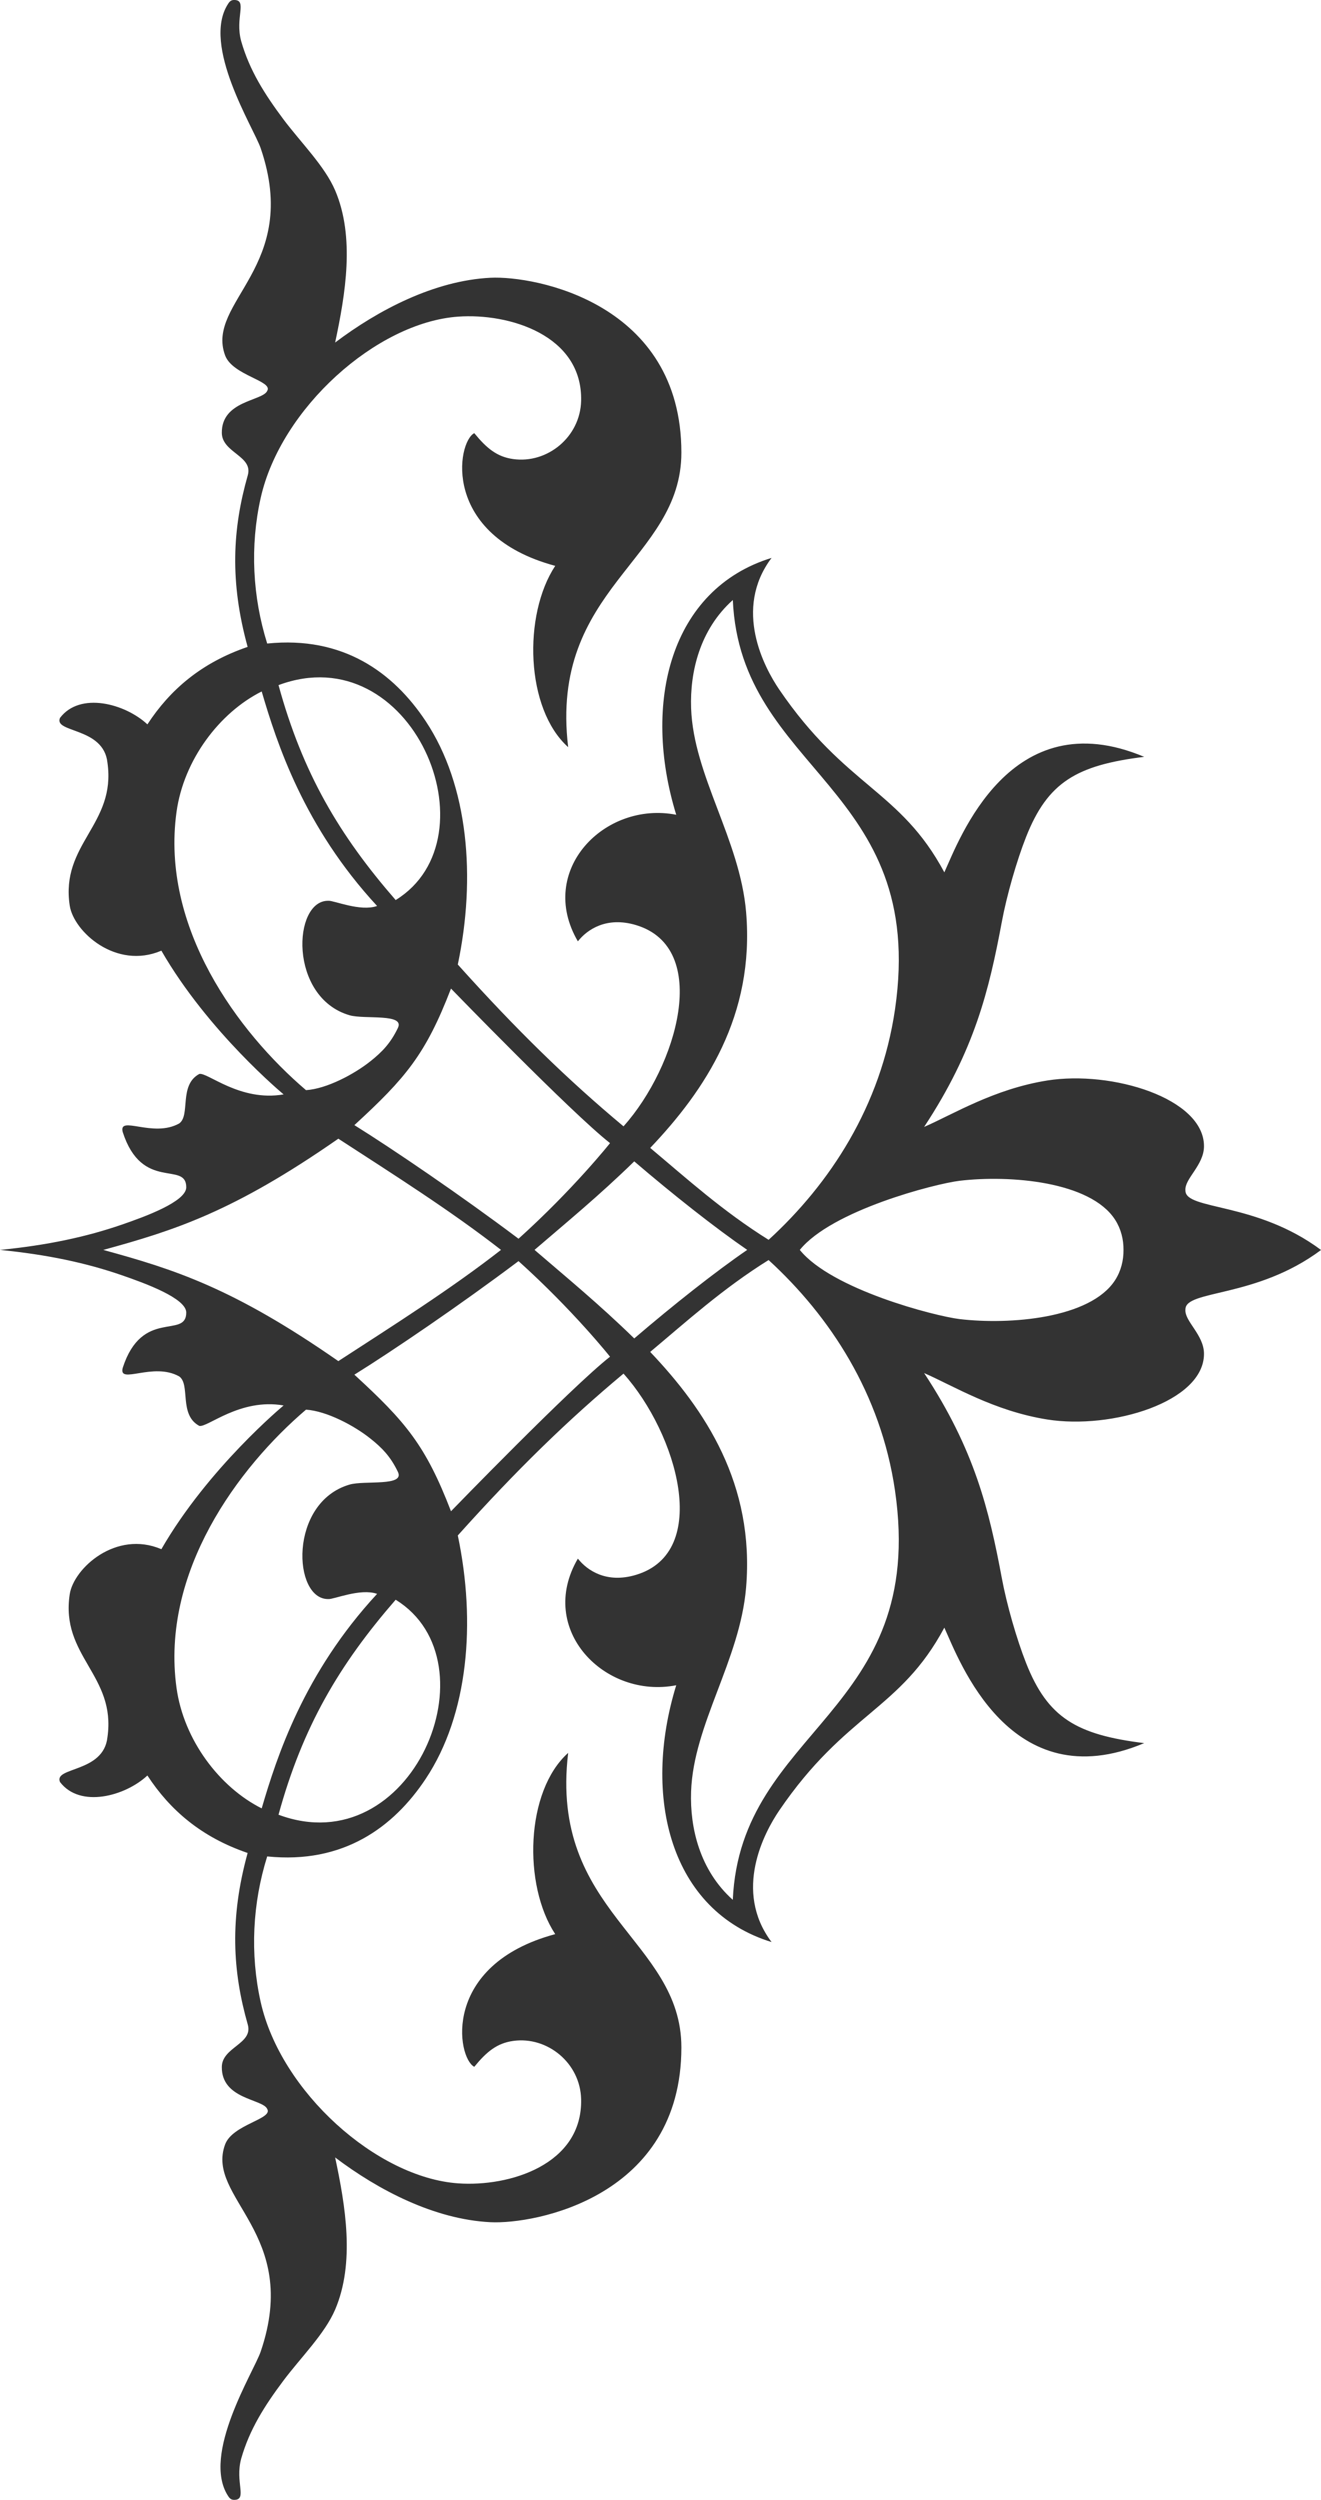 <?xml version="1.0" encoding="utf-8"?>
<!-- Generator: Adobe Illustrator 16.0.2, SVG Export Plug-In . SVG Version: 6.00 Build 0)  -->
<!DOCTYPE svg PUBLIC "-//W3C//DTD SVG 1.1//EN" "http://www.w3.org/Graphics/SVG/1.1/DTD/svg11.dtd">
<svg version="1.1" id="Слой_1" xmlns="http://www.w3.org/2000/svg" xmlns:xlink="http://www.w3.org/1999/xlink" x="0px" y="0px"
	 width="47.946px" height="90.71px" viewBox="0 0 47.946 90.71" enable-background="new 0 0 47.946 90.71" xml:space="preserve">
<path fill="#333333" d="M8.756,89.207c0.303-1.057,0.846-1.909,1.527-2.82c0.646-0.86,1.502-1.699,1.881-2.582
	c0.725-1.699,0.373-3.769,0-5.521c1.557,1.178,3.594,2.248,5.637,2.35c1.625,0.081,6.93-0.918,6.93-6.342
	c0-3.916-4.803-4.895-4.109-10.688c-1.551,1.385-1.645,4.796-0.47,6.577c-4.14,1.113-3.568,4.496-2.938,4.814
	c0.451-0.551,0.823-0.855,1.411-0.939c1.237-0.174,2.437,0.797,2.467,2.115c0.054,2.381-2.614,3.186-4.464,3.053
	c-2.962-0.209-6.439-3.332-7.166-6.577c-0.393-1.759-0.295-3.591,0.236-5.286c2.759,0.283,4.584-1.055,5.754-2.817
	c1.549-2.329,1.828-5.677,1.164-8.829c2.142-2.387,3.986-4.18,6.015-5.873c1.948,2.184,3.193,6.475,0.457,7.301
	c-1.078,0.326-1.781-0.164-2.114-0.588c-1.504,2.572,0.975,5.103,3.57,4.595c-1.248,4.048-0.22,8.188,3.461,9.319
	c-1.406-1.865-0.254-3.992,0.275-4.771c2.417-3.549,4.394-3.644,5.995-6.638c0.536,1.176,2.387,6.24,7.254,4.19
	c-2.463-0.304-3.503-0.922-4.287-2.906c-0.344-0.875-0.704-2.127-0.881-3.084c-0.465-2.482-0.986-4.654-2.82-7.438
	c1.057,0.461,2.534,1.377,4.464,1.684c2.353,0.375,5.694-0.643,5.694-2.381c0-0.697-0.716-1.184-0.674-1.613
	c0-0.719,2.566-0.396,4.922-2.156c-2.355-1.759-4.922-1.437-4.922-2.156c-0.042-0.43,0.674-0.913,0.674-1.611
	c0-1.737-3.342-2.758-5.694-2.382c-1.93,0.308-3.407,1.224-4.464,1.684c1.834-2.783,2.355-4.955,2.82-7.438
	c0.177-0.956,0.537-2.211,0.881-3.085c0.784-1.982,1.824-2.602,4.287-2.906c-4.867-2.048-6.718,3.016-7.254,4.191
	c-1.602-2.994-3.578-3.09-5.995-6.637c-0.529-0.779-1.682-2.906-0.275-4.773c-3.681,1.133-4.709,5.272-3.461,9.321
	c-2.596-0.509-5.074,2.021-3.57,4.593c0.333-0.424,1.036-0.913,2.114-0.589c2.736,0.827,1.491,5.121-0.457,7.302
	c-2.028-1.692-3.873-3.487-6.015-5.872c0.664-3.152,0.385-6.5-1.164-8.829c-1.17-1.764-2.995-3.101-5.754-2.818
	c-0.531-1.695-0.629-3.526-0.236-5.285c0.727-3.245,4.204-6.367,7.166-6.577c1.85-0.133,4.518,0.672,4.464,3.053
	c-0.03,1.317-1.229,2.289-2.467,2.115c-0.588-0.083-0.96-0.389-1.411-0.94c-0.63,0.319-1.201,3.703,2.938,4.815
	c-1.175,1.782-1.081,5.192,0.47,6.579c-0.693-5.795,4.109-6.775,4.109-10.689c0-5.424-5.305-6.424-6.93-6.344
	c-2.043,0.103-4.08,1.175-5.637,2.351c0.373-1.753,0.725-3.822,0-5.521c-0.379-0.883-1.234-1.723-1.881-2.584
	C9.602,3.41,9.059,2.558,8.756,1.501c-0.238-0.86,0.238-1.502-0.26-1.502c-0.131,0-0.181,0.086-0.221,0.146
	C7.307,1.649,9.21,4.644,9.461,5.377c1.475,4.311-2.012,5.564-1.291,7.518c0.27,0.73,1.757,0.924,1.527,1.291
	c-0.168,0.367-1.663,0.346-1.646,1.527c0.012,0.715,1.141,0.832,0.943,1.53c-0.557,1.948-0.658,3.864-0.006,6.23
	c-1.672,0.571-2.813,1.548-3.638,2.811c-0.808-0.752-2.444-1.196-3.173-0.234c-0.236,0.554,1.586,0.324,1.723,1.625
	c0.322,2.247-1.713,2.937-1.369,5.187c0.143,0.939,1.675,2.337,3.326,1.634c1.699,2.951,4.437,5.215,4.437,5.215
	c-1.591,0.275-2.774-0.82-3.063-0.741c-0.75,0.409-0.309,1.506-0.729,1.796c-0.947,0.53-2.205-0.312-2.049,0.308
	c0.702,2.182,2.307,1.039,2.307,2.007c0,0.521-1.5,1.067-2.34,1.356C3.128,44.882,1.729,45.182,0,45.354
	c1.729,0.172,3.128,0.472,4.42,0.918c0.84,0.29,2.34,0.835,2.34,1.354c0,0.97-1.604-0.172-2.307,2.011
	c-0.156,0.618,1.102-0.224,2.049,0.306c0.42,0.291-0.021,1.387,0.729,1.795c0.289,0.08,1.473-1.016,3.063-0.74
	c0,0-2.737,2.264-4.437,5.215c-1.651-0.703-3.184,0.697-3.326,1.634c-0.344,2.252,1.691,2.939,1.369,5.187
	c-0.137,1.301-1.959,1.07-1.723,1.627c0.729,0.959,2.365,0.516,3.173-0.236c0.825,1.262,1.966,2.24,3.638,2.811
	c-0.652,2.365-0.551,4.281,0.006,6.23c0.197,0.697-0.932,0.814-0.943,1.529c-0.017,1.182,1.479,1.162,1.646,1.527
	c0.229,0.369-1.258,0.561-1.527,1.291c-0.721,1.953,2.766,3.207,1.291,7.518c-0.251,0.734-2.154,3.729-1.186,5.232
	c0.04,0.059,0.09,0.146,0.221,0.146C8.994,90.709,8.518,90.068,8.756,89.207z M32.484,54.087c1.179,8.09-5.611,8.61-5.887,14.85
	c-1.194-1.069-1.56-2.604-1.514-3.927c0.085-2.443,1.774-4.764,1.996-7.398c0.318-3.756-1.482-6.455-3.48-8.557
	c1.315-1.1,2.63-2.295,4.297-3.334C30.122,47.759,31.971,50.568,32.484,54.087z M23.02,48.566c-1.287-1.255-2.447-2.204-3.619-3.213
	c1.172-1.008,2.332-1.957,3.619-3.212c1.407,1.205,2.936,2.412,4.1,3.212C25.955,46.152,24.427,47.361,23.02,48.566z M40.471,44.256
	c0.217,0.336,0.31,0.72,0.307,1.098c0.003,0.379-0.09,0.764-0.307,1.1c-0.899,1.391-3.828,1.625-5.639,1.41
	c-0.915-0.111-4.649-1.079-5.803-2.51c1.153-1.429,4.888-2.398,5.803-2.509C36.643,42.629,39.571,42.863,40.471,44.256z
	 M27.08,33.097c-0.222-2.634-1.911-4.955-1.996-7.399c-0.046-1.323,0.319-2.855,1.514-3.926c0.275,6.239,7.065,6.76,5.887,14.85
	c-0.514,3.519-2.362,6.329-4.588,8.366c-1.667-1.04-2.981-2.232-4.297-3.335C25.598,39.553,27.398,36.851,27.08,33.097z
	 M14.361,32.659c-2.049-2.355-3.376-4.603-4.252-7.799C14.943,23.056,18.032,30.396,14.361,32.659z M6.408,29.455
	c0.262-1.882,1.557-3.597,3.09-4.365c0.552,1.881,1.529,4.909,4.189,7.784c-0.61,0.215-1.582-0.207-1.767-0.189
	c-1.298-0.025-1.451,3.506,0.767,4.154c0.545,0.158,2.033-0.08,1.75,0.471c-0.267,0.549-0.565,0.856-0.982,1.19
	c-0.598,0.479-1.598,1.008-2.348,1.057C8.646,37.459,5.824,33.661,6.408,29.455z M12.862,40.826c1.866-1.713,2.589-2.57,3.507-4.955
	c0,0,4.355,4.496,5.772,5.608c0,0-1.325,1.671-3.321,3.469C16.717,43.366,14.239,41.683,12.862,40.826z M3.748,45.354
	c2.568-0.704,4.711-1.375,8.532-4.036c2.021,1.313,4.069,2.606,5.904,4.035c-1.835,1.431-3.884,2.723-5.904,4.036
	C8.459,46.73,6.316,46.057,3.748,45.354z M12.862,49.881c1.377-0.855,3.854-2.539,5.958-4.121c1.996,1.797,3.321,3.469,3.321,3.469
	c-1.417,1.111-5.772,5.608-5.772,5.608C15.451,52.451,14.729,51.594,12.862,49.881z M6.408,61.253
	c-0.584-4.206,2.238-8.004,4.699-10.103c0.75,0.05,1.75,0.578,2.348,1.058c0.417,0.334,0.716,0.64,0.982,1.19
	c0.283,0.551-1.205,0.311-1.75,0.471c-2.218,0.648-2.064,4.18-0.767,4.154c0.185,0.018,1.156-0.403,1.767-0.189
	c-2.66,2.875-3.638,5.903-4.189,7.784C7.965,64.85,6.67,63.133,6.408,61.253z M10.109,65.848c0.876-3.195,2.203-5.443,4.252-7.801
	C18.032,60.313,14.943,67.652,10.109,65.848z"/>
</svg>
